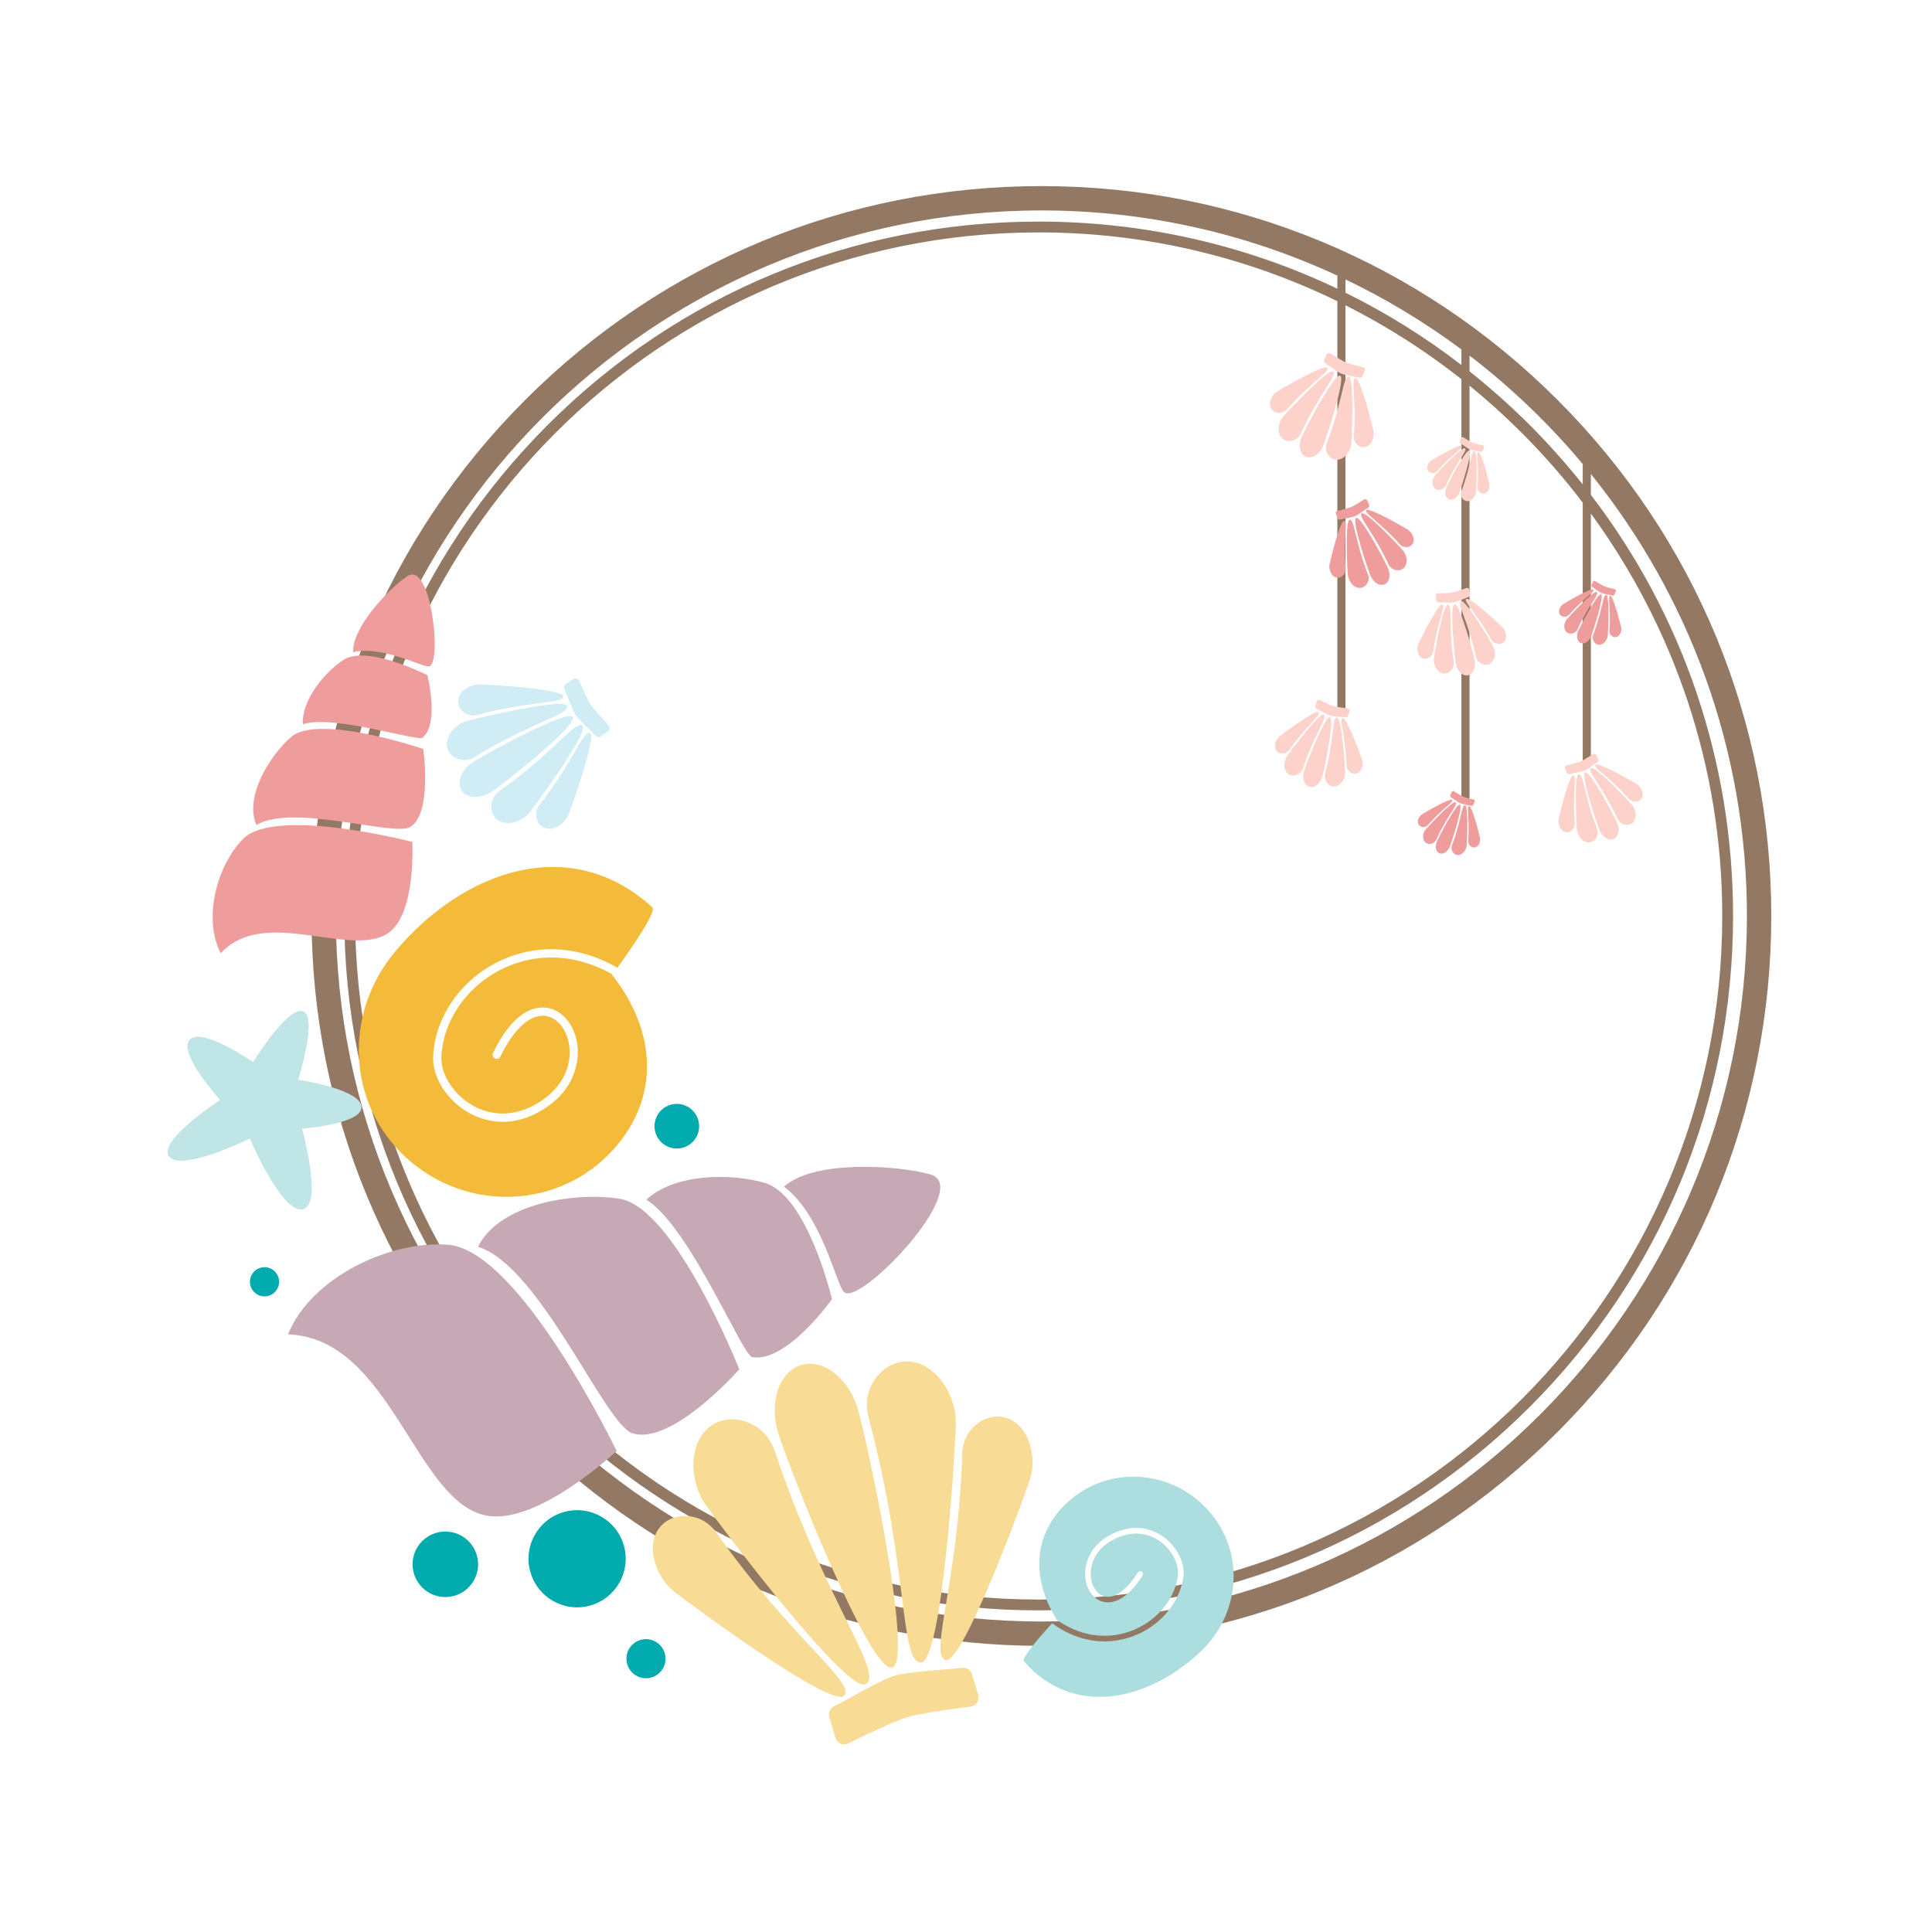 <?xml version="1.0" encoding="utf-8"?>
<!-- Generator: Adobe Illustrator 26.0.1, SVG Export Plug-In . SVG Version: 6.00 Build 0)  -->
<svg version="1.1" id="Layer_1" xmlns="http://www.w3.org/2000/svg" xmlns:xlink="http://www.w3.org/1999/xlink" x="0px" y="0px"
	 viewBox="0 0 714 714" style="enable-background:new 0 0 714 714;" xml:space="preserve">
<style type="text/css">
	.st0{fill:#302719;}
	.st1{fill:#55382F;}
	.st2{fill:#E0A871;}
	.st3{fill:#684A3C;}
	.st4{fill:#F6E5C3;}
	.st5{fill:#9B5B36;}
	.st6{fill:#3A3629;}
	.st7{fill:#F6967D;}
	.st8{fill:#4D4D4F;}
	.st9{fill:#C2C76C;}
	.st10{fill:#D4D8D3;}
	.st11{fill:#F5846F;}
	.st12{fill:#AC1F23;}
	.st13{fill:#2E0B0C;}
	.st14{fill:#DBE0DC;}
	.st15{fill:#CDD3BB;}
	.st16{fill:#B4BCC2;}
	.st17{fill:#467082;}
	.st18{fill:#260A0E;}
	.st19{fill:#EF7C32;}
	.st20{fill:#956143;}
	.st21{fill:#FFCA5F;}
	.st22{fill:#D5D7D8;}
	.st23{fill:#4B4E21;}
	.st24{fill:#475137;}
	.st25{fill:#C1272D;}
	.st26{fill:#596A63;}
	.st27{fill:#5B7954;}
	.st28{fill:#FFCF01;}
	.st29{fill:#937963;}
	.st30{fill:#C6A9B5;}
	.st31{fill:#F8DB94;}
	.st32{fill:#F4BB3A;}
	.st33{fill:#00AAAD;}
	.st34{fill:#EF9D9C;}
	.st35{fill:#C0E5E7;}
	.st36{fill:#D0ECF4;}
	.st37{fill:#ACDEE0;}
	.st38{fill:#FCD2CA;}
	.st39{fill:#642D10;}
	.st40{fill:#F79433;}
	.st41{fill:#F4B331;}
	.st42{fill:#A64D2C;}
	.st43{fill:#B25538;}
	.st44{fill:#737144;}
	.st45{fill:#404A34;}
	.st46{fill:#5A3B00;}
	.st47{fill:#886F4B;}
	.st48{fill:#729897;}
	.st49{fill:#ECC19C;}
	.st50{fill:#297770;}
</style>
<g>
	<path class="st29" d="M575.596,147.775c-50.946-50.947-118.684-79.004-190.733-79.004
		s-139.787,28.058-190.734,79.004c-50.947,50.947-79.005,118.685-79.005,190.734
		c0,72.049,28.058,139.787,79.005,190.734
		c50.947,50.947,118.684,79.005,190.734,79.005s139.787-28.058,190.733-79.005
		c50.947-50.947,79.005-118.685,79.005-190.734
		C654.601,266.46,626.543,198.722,575.596,147.775z M543.085,131.416
		c15.382,11.78,29.42,25.227,41.838,40.078v7.53
		c-6.076-7.629-12.606-14.971-19.604-21.97
		c-7.08-7.08-14.509-13.68-22.233-19.815V131.416z M497.238,103.258
		c15.146,7.264,29.485,15.95,42.847,25.882v5.749
		c-13.456-10.368-27.801-19.3-42.847-26.722V103.258z M495.738,264.41
		c0.828,0,1.5-0.671,1.5-1.5V112.808c15.223,7.678,29.573,16.843,42.847,27.318v154.949
		c0,0.829,0.672,1.5,1.5,1.5s1.5-0.671,1.5-1.5V142.544
		c15.594,12.694,29.647,27.208,41.838,43.216v96.729c0,0.829,0.672,1.5,1.5,1.5
		s1.5-0.671,1.5-1.5v-92.705c30.515,41.754,48.559,93.171,48.559,148.731
		c0,139.297-113.327,252.624-252.624,252.624c-139.297,0-252.624-113.327-252.624-252.624
		c0-139.297,113.327-252.624,252.624-252.624c39.556,0,77.013,9.148,110.381,25.425
		v151.595C494.238,263.738,494.91,264.41,495.738,264.41z M384.863,599.248
		c-143.772,0-260.739-116.967-260.739-260.739S241.091,77.771,384.863,77.771
		c39.04,0,76.094,8.64,109.376,24.084v4.847
		c-34.039-16.238-71.55-24.812-110.381-24.812
		c-68.547,0-132.991,26.693-181.46,75.164
		c-48.47,48.47-75.164,112.914-75.164,181.46s26.693,132.991,75.164,181.461
		c48.47,48.47,112.914,75.163,181.46,75.163s132.991-26.693,181.461-75.163
		s75.163-112.914,75.163-181.461c0-56.998-18.472-111.15-52.559-155.649v-7.71
		c36.056,44.732,57.678,101.561,57.678,163.355
		C645.601,482.282,528.634,599.248,384.863,599.248z"/>
	<path class="st30" d="M165.694,460.032c-21.552-1.769-50.888,12.16-59.23,33.11
		c37.86,1.341,46.931,61.652,73.097,66.926
		c19.063,3.843,48.315-23.85,48.315-23.85S192.208,462.208,165.694,460.032z"/>
	<path class="st30" d="M228.908,443.002c-16.75-2.599-44.518,1.863-52.223,17.77
		c22.943,7.195,46.738,65.478,57,68.885
		c14.466,4.804,39.536-23.583,39.536-23.583S249.514,446.2,228.908,443.002z"/>
	<path class="st30" d="M282.638,437.166c-12.86-3.758-33.542-3.392-43.773,6.208
		c15.95,9.812,35.462,57.557,39.126,58.175
		c12.782,2.157,29.484-21.407,29.484-21.407S298.458,441.789,282.638,437.166z"/>
	<path class="st30" d="M311.95,477.544c6.048,5.206,47.939-39.017,31.892-43.512
		c-13.044-3.655-43.592-5.212-54.089,4.539
		C303.897,449.15,309.096,475.087,311.95,477.544z"/>
	<path class="st31" d="M329.711,616.27c8.124-2.443-9.297-84.254-12.718-95.628
		s-12.78-18.614-20.904-16.171c-8.124,2.443-11.937,13.644-8.517,25.018
		C290.993,540.863,321.586,618.713,329.711,616.27z"/>
	<path class="st31" d="M340.303,614.392c7.838,0.162,12.717-77.401,12.943-88.374
		c0.226-10.973-8.496-24.299-19.916-22.765
		c-7.77,1.043-15.174,9.98-12.345,20.585
		C335.887,579.716,332.465,614.23,340.303,614.392z"/>
	<path class="st31" d="M370.324,523.626c-6.414-1.02-14.416,4.312-14.693,13.4
		c-1.462,47.89-12.387,74.466-6.205,76.458c6.182,1.992,28.501-58.401,31.29-67.055
		C383.504,537.775,379.752,525.126,370.324,523.626z"/>
	<path class="st31" d="M320.102,622.369c6.449-4.458-15.444-31.359-33.834-86.189
		c-3.49-10.406-14.595-13.777-21.652-10.361
		c-10.372,5.02-10.297,20.946-4.056,29.974
		C266.802,564.821,313.654,626.827,320.102,622.369z"/>
	<path class="st31" d="M311.993,626.644c4.057-5.072-19.714-21.213-47.349-60.353
		c-5.245-7.428-14.859-7.462-19.647-3.073c-7.037,6.451-3.19,19.072,3.91,24.752
		C256.007,593.651,307.936,631.716,311.993,626.644z"/>
	<path class="st31" d="M355.535,616.361c-5.93,0.724-19.795,1.366-24.923,2.908
		c-5.128,1.542-17.047,8.654-22.392,11.321c-1.485,0.741-2.22,2.445-1.742,4.034
		l2.283,7.591c0.608,2.022,2.889,3.013,4.781,2.075
		c5.76-2.858,16.865-8.239,21.683-9.687s17.048-3.086,23.429-3.879
		c2.096-0.261,3.451-2.345,2.843-4.367l-2.283-7.591
		C358.736,617.175,357.183,616.16,355.535,616.361z"/>
	<path class="st32" d="M226.206,360.292c0,0,0.057-0.077,0.147-0.197
		c-13.264-7.506-27.81-8.306-40.68-2.046
		c-13.138,6.391-21.99,19.169-22.553,32.553
		c-0.276,6.568,4.728,14.19,11.895,18.12c4.671,2.562,14.212,5.669,25.626-2.302
		c9.407-6.569,10.971-15.711,9.297-22.076c-1.328-5.047-4.72-8.552-8.641-8.927
		c-5.544-0.53-11.504,4.953-16.35,15.043c-0.364,0.758-1.275,1.078-2.034,0.714
		c-0.756-0.368-1.079-1.275-0.714-2.034c7.436-15.482,15.338-17.144,19.387-16.757
		c5.207,0.499,9.643,4.889,11.298,11.186c1.847,7.022,0.205,17.875-10.5,25.35
		c-12.764,8.913-23.546,5.376-28.836,2.475c-1.965-1.078-3.775-2.386-5.39-3.858
		c-5.174-4.718-8.333-11.127-8.084-17.062c0.609-14.488,10.133-28.291,24.264-35.165
		c13.909-6.766,29.597-5.867,43.826,2.312c4.425-6.103,14.685-20.687,12.896-22.318
		c-30.528-27.84-70.174-13.367-95.076,16.426
		c-18.932,22.649-18.007,55.916,4.208,76.175
		c22.215,20.259,56.348,19,76.239-2.812
		C244.291,405.507,242.409,380.776,226.206,360.292z"/>
	
		<ellipse transform="matrix(0.964 -0.267 0.267 0.964 -145.995 77.801)" class="st33" cx="213.178" cy="575.911" rx="17.948" ry="17.948"/>
	<circle class="st33" cx="164.581" cy="578.11" r="12.105"/>
	
		<ellipse transform="matrix(0.987 -0.16 0.16 0.987 -95.109 46.178)" class="st33" cx="238.865" cy="613.008" rx="7.226" ry="7.226"/>
	
		<ellipse transform="matrix(0.383 -0.924 0.924 0.383 -230.099 487.839)" class="st33" cx="250.002" cy="416.104" rx="8.244" ry="8.244"/>
	<circle class="st33" cx="97.758" cy="473.706" r="5.387"/>
	<path class="st34" d="M89.903,309.963c-9.717,9.717-15.027,29.659-8.304,42.313
		c16.214-17.795,49.169,2.602,62.481-7.909c9.699-7.658,8.305-33.218,8.305-33.218
		S101.857,298.009,89.903,309.963z"/>
	<path class="st34" d="M107.637,272.33c-8.145,7.048-17.398,22.339-12.857,32.612
		c12.918-8.16,50.944,4.269,56.813,0.697c8.275-5.036,4.825-28.853,4.825-28.853
		S117.658,263.659,107.637,272.33z"/>
	<path class="st34" d="M126.896,243.894c-7.108,4.687-15.433,14.859-14.986,23.764
		c11.312-3.695,42.47,6.477,44.275,4.956c6.3-5.307,1.747-23.088,1.747-23.088
		S135.64,238.128,126.896,243.894z"/>
	<path class="st34" d="M158.513,246.288c5.009-0.791,0.8-39.27-7.975-33.342
		c-7.133,4.818-20.446,18.982-20.036,28.077
		C141.443,238.518,156.149,246.661,158.513,246.288z"/>
	<path class="st35" d="M110.185,399.037c0,0,7.251-22.734,1.977-25.217
		c-5.541-2.61-18.625,18.7-18.625,18.7s-19.395-13.461-23.588-8.144
		c-4.032,5.112,11.395,22.141,11.395,22.141s-21.946,14.211-19.156,20.353
		c3.234,7.119,30.155-6.088,30.155-6.088s12.505,29.401,20.153,25.93
		c6.542-2.97-0.866-29.618-0.866-29.618s21.395-1.575,21.93-7.628
		C134.172,402.545,110.185,399.037,110.185,399.037z"/>
	<path class="st36" d="M211.677,264.987c-1.976-2.981-32.873,14.018-37.047,16.784
		c-4.174,2.766-5.956,7.426-3.98,10.407s6.961,3.156,11.135,0.389
		C185.959,289.801,213.652,267.969,211.677,264.987z"/>
	<path class="st36" d="M175.434,279.771c20.737-12.823,35.084-15.647,34.194-18.83
		c-0.89-3.183-32.789,4.298-37.245,5.543c-4.456,1.246-8.772,6.389-6.762,10.812
		C166.989,280.305,171.498,282.205,175.434,279.771z"/>
	<path class="st36" d="M176.536,264.181c19.507-5.245,31.564-4.073,31.615-6.811
		c0.051-2.738-27.043-4.388-30.876-4.459c-3.833-0.071-8.481,2.984-7.937,6.972
		C169.707,262.596,172.834,265.176,176.536,264.181z"/>
	<path class="st36" d="M215.309,268.122c-2.585-2.06-10.775,10.054-30.664,24.157
		c-3.775,2.676-3.782,7.569-1.544,10.001c3.29,3.575,9.709,1.604,12.592-2.015
		C198.576,296.646,217.894,270.182,215.309,268.122z"/>
	<path class="st36" d="M218.022,270.874c-2.541-1.02-6.16,10.541-18.59,26.464
		c-2.359,3.022-1.201,6.906,1.153,8.304c3.461,2.054,8.086-1.036,9.514-4.594
		C211.527,297.49,220.564,271.894,218.022,270.874z"/>
	<path class="st36" d="M224.956,268.099c-1.855-1.977-5.38-5.803-6.552-7.571
		s-3.323-6.505-4.42-8.984c-0.36-0.814-1.367-1.107-2.109-0.615l-2.786,1.846
		c-0.583,0.387-0.804,1.137-0.522,1.778c1.015,2.305,2.963,7.823,4.21,9.705
		c1.247,1.882,5.57,5.826,7.298,7.658c0.48,0.509,1.257,0.598,1.841,0.212
		l2.786-1.846C225.443,269.79,225.565,268.748,224.956,268.099z"/>
	<path class="st37" d="M390.361,598.261l-0.114,0.122
		c8.363,6.093,18.111,7.763,27.278,4.54c9.357-3.29,16.321-11.22,17.74-20.203
		c0.696-4.409-2.086-9.938-6.615-13.145c-2.951-2.091-9.145-4.927-17.462-0.438
		c-6.855,3.699-8.62,9.744-7.986,14.167c0.503,3.507,2.519,6.134,5.134,6.692
		c3.698,0.788,8.143-2.447,12.196-8.876c0.305-0.483,0.943-0.628,1.427-0.324
		c0.481,0.307,0.628,0.943,0.323,1.427c-6.218,9.864-11.677,10.372-14.377,9.796
		c-3.473-0.741-6.124-4.047-6.751-8.422c-0.7-4.88,1.25-12.072,9.051-16.282
		c9.301-5.019,16.298-1.797,19.641,0.571c1.241,0.879,2.361,1.902,3.336,3.021
		c3.123,3.584,4.756,8.152,4.127,12.135c-1.536,9.724-9.032,18.294-19.097,21.832
		c-9.906,3.483-20.418,1.657-29.379-4.964c-3.458,3.772-11.511,12.812-10.432,14.051
		c18.427,21.148,46.29,14.467,65.4-3.692
		c14.528-13.805,16.489-36.314,3.08-51.703
		c-13.409-15.389-36.528-17.192-51.638-4.026
		C381.677,566.361,381.025,583.187,390.361,598.261z"/>
	<path class="st38" d="M482.623,168.782c2.176,0.919,4.983-0.805,6.27-3.851
		c1.287-3.046,8.557-25.171,6.381-26.091c-2.176-0.919-12.973,19.715-14.26,22.761
		C479.727,164.648,480.447,167.863,482.623,168.782z"/>
	<path class="st38" d="M492.67,137.362c-1.652-1.427-16.476,14.336-18.473,16.648
		c-1.998,2.312-2.495,6.719,0.226,8.419c1.851,1.157,5.026,0.556,6.303-2.22
		C487.457,145.58,494.322,138.789,492.67,137.362z"/>
	<path class="st38" d="M475.641,151.226c8.821-10.008,15.884-13.765,14.912-15.29
		c-0.971-1.525-16.485,7.458-18.62,8.818c-2.135,1.36-3.578,4.739-1.823,6.735
		C471.304,152.847,473.967,153.125,475.641,151.226z"/>
	<path class="st38" d="M498.418,139.24c-2.174-0.19-2.259,9.467-8.056,24.489
		c-1.1,2.851,0.682,5.546,2.802,6.068c3.116,0.766,5.929-2.662,6.194-5.706
		C499.623,161.046,500.592,139.429,498.418,139.24z"/>
	<path class="st38" d="M500.916,139.764c-1.771,0.367,0.458,8.05-0.569,21.35
		c-0.195,2.524,1.86,4.239,3.666,4.149c2.655-0.133,4.072-3.522,3.559-6.001
		C507.058,156.782,502.687,139.397,500.916,139.764z"/>
	<path class="st38" d="M489.754,134.234c1.4,0.898,4.486,3.223,5.86,3.804
		c1.373,0.58,5.192,1.173,6.812,1.55c0.45,0.105,0.91-0.13,1.09-0.555
		l0.859-2.033c0.229-0.542-0.084-1.159-0.656-1.294
		c-1.743-0.41-5.079-1.23-6.37-1.775s-4.203-2.367-5.712-3.33
		c-0.496-0.316-1.157-0.11-1.385,0.431l-0.859,2.033
		C489.212,133.49,489.365,133.984,489.754,134.234z"/>
	<path class="st38" d="M491.468,265.135c-1.863-0.552-8.795,17.305-9.567,19.913
		c-0.772,2.608,0.111,5.169,1.974,5.721s3.999-1.115,4.772-3.723
		S493.331,265.686,491.468,265.135z"/>
	<path class="st38" d="M489.204,264.165c-1.481-1.015-12.151,13.229-13.572,15.303
		c-1.421,2.073-1.423,5.721,0.957,6.86c1.619,0.775,4.159-0.007,4.948-2.393
		C485.697,271.361,490.685,265.18,489.204,264.165z"/>
	<path class="st38" d="M476.557,277.059c6.291-8.989,11.719-12.708,10.786-13.866
		c-0.934-1.158-12.789,7.609-14.41,8.916c-1.621,1.308-2.49,4.201-0.872,5.672
		C473.161,278.782,475.363,278.765,476.557,277.059z"/>
	<path class="st38" d="M494.074,265.172c-1.795,0.044-0.978,7.945-4.338,20.755
		c-0.638,2.431,1.066,4.471,2.847,4.702c2.617,0.34,4.602-2.72,4.539-5.232
		C497.06,282.885,495.869,265.128,494.074,265.172z"/>
	<path class="st38" d="M496.164,265.371c-1.414,0.462,1.113,6.538,1.494,17.503
		c0.072,2.081,1.91,3.294,3.378,3.055c2.158-0.352,3.005-3.253,2.358-5.232
		C502.747,278.718,497.578,264.909,496.164,265.371z"/>
	<path class="st38" d="M486.533,261.876c1.227,0.606,3.963,2.223,5.139,2.571
		c1.176,0.348,4.351,0.482,5.71,0.642c0.378,0.044,0.732-0.19,0.84-0.554
		l0.516-1.741c0.137-0.464-0.175-0.94-0.655-0.997
		c-1.462-0.176-4.264-0.539-5.369-0.866c-1.105-0.327-3.653-1.549-4.975-2.198
		c-0.434-0.213-0.955,0.016-1.093,0.48l-0.516,1.741
		C486.023,261.318,486.193,261.707,486.533,261.876z"/>
	<path class="st38" d="M537.555,223.293c-1.91,0.354,0.017,19.412,0.512,22.086
		c0.495,2.674,2.445,4.556,4.356,4.202c1.91-0.354,3.057-2.809,2.562-5.483
		C544.49,241.423,539.465,222.939,537.555,223.293z"/>
	<path class="st38" d="M535.097,223.456c-1.78-0.232-4.823,17.303-5.148,19.795
		s1.328,5.743,3.967,5.679c1.795-0.044,3.703-1.894,3.323-4.378
		C535.238,231.46,536.877,223.688,535.097,223.456z"/>
	<path class="st38" d="M532.998,223.435c-1.358-0.608-7.943,12.584-8.794,14.485
		c-0.851,1.901-0.312,4.874,1.797,5.45c1.435,0.392,3.389-0.622,3.679-2.684
		C531.206,229.821,534.355,224.043,532.998,223.435z"/>
	<path class="st38" d="M539.894,222.144c-1.579,0.854,2.734,7.523,5.555,20.464
		c0.535,2.456,2.979,3.5,4.671,2.898c2.486-0.884,2.866-4.512,1.67-6.722
		C550.594,236.572,541.473,221.29,539.894,222.144z"/>
	<path class="st38" d="M541.847,221.373c-1.05,1.053,3.959,5.32,9.275,14.919
		c1.009,1.822,3.197,2.069,4.396,1.189c1.763-1.293,1.201-4.262-0.273-5.732
		C553.769,230.278,542.897,220.319,541.847,221.373z"/>
	<path class="st38" d="M531.678,222.628c1.368-0.017,4.54,0.182,5.746-0.041
		c1.206-0.223,4.096-1.545,5.38-2.019c0.357-0.132,0.566-0.501,0.497-0.875
		l-0.331-1.785c-0.088-0.476-0.583-0.758-1.037-0.591
		c-1.382,0.507-4.045,1.455-5.177,1.665c-1.133,0.21-3.958,0.278-5.43,0.299
		c-0.484,0.007-0.844,0.448-0.756,0.923l0.33,1.785
		C530.97,222.363,531.298,222.633,531.678,222.628z"/>
	<path class="st38" d="M535.467,184.538c1.307,0.547,2.987-0.492,3.754-2.321
		s5.086-15.113,3.779-15.661c-1.307-0.547-7.745,11.849-8.511,13.678
		C533.722,182.064,534.16,183.991,535.467,184.538z"/>
	<path class="st38" d="M530.385,175.693c-1.194,1.391-1.484,4.034,0.151,5.049
		c1.112,0.69,3.016,0.324,3.777-1.343c4.01-8.786,8.115-12.872,7.122-13.725
		C540.441,164.821,531.579,174.303,530.385,175.693z"/>
	<path class="st38" d="M531.246,174.021c5.272-6.019,9.501-8.285,8.916-9.198
		s-9.873,4.504-11.152,5.323s-2.137,2.849-1.081,4.043
		C528.648,175.001,530.246,175.163,531.246,174.021z"/>
	<path class="st38" d="M545.495,181.693c0.154-1.826,0.695-14.793-0.609-14.903
		c-1.305-0.11-1.338,5.682-4.787,14.703c-0.655,1.712,0.419,3.325,1.692,3.634
		C543.66,185.581,545.341,183.52,545.495,181.693z"/>
	<path class="st38" d="M546.385,167.1c-1.061,0.223,0.29,4.827-0.302,12.807
		c-0.112,1.514,1.124,2.539,2.207,2.482c1.592-0.085,2.436-2.12,2.123-3.606
		S547.446,166.877,546.385,167.1z"/>
	<path class="st38" d="M539.68,163.803c0.841,0.536,2.697,1.925,3.522,2.271
		c0.825,0.346,3.116,0.694,4.089,0.917c0.27,0.062,0.546-0.079,0.653-0.335
		l0.511-1.221c0.136-0.325-0.053-0.695-0.396-0.775
		c-1.046-0.243-3.049-0.728-3.824-1.053c-0.775-0.325-2.525-1.412-3.432-1.987
		c-0.298-0.189-0.694-0.064-0.83,0.261l-0.511,1.221
		C539.354,163.359,539.446,163.654,539.68,163.803z"/>
	<path class="st38" d="M585.842,285.446c-1.786,0.763,4.266,18.937,5.335,21.438
		c1.069,2.501,3.384,3.91,5.17,3.147c1.786-0.763,2.368-3.41,1.3-5.911
		S587.629,284.683,585.842,285.446z"/>
	<path class="st38" d="M583.48,286.144c-1.788,0.163-0.918,17.939-0.69,20.442
		c0.229,2.503,2.554,5.313,5.114,4.672c1.742-0.436,3.198-2.659,2.284-5
		C585.37,293.922,585.267,285.981,583.48,286.144z"/>
	<path class="st38" d="M581.427,286.583c-1.458-0.296-4.995,14.018-5.409,16.059
		c-0.414,2.041,0.763,4.824,2.947,4.924c1.486,0.068,3.171-1.349,3.002-3.425
		C581.076,293.206,582.884,286.879,581.427,286.583z"/>
	<path class="st38" d="M587.873,283.813c-1.354,1.179,4.315,6.742,9.9,18.751
		c1.06,2.279,3.673,2.763,5.192,1.805c2.232-1.407,1.809-5.03,0.158-6.925
		C601.472,295.549,589.227,282.634,587.873,283.813z"/>
	<path class="st38" d="M604.954,289.824c-1.761-1.112-14.55-8.449-15.344-7.191
		c-0.794,1.258,5.028,4.324,12.316,12.526c1.383,1.557,3.572,1.319,4.55,0.198
		C607.912,293.709,606.714,290.935,604.954,289.824z"/>
	<path class="st38" d="M579.064,285.631c0.149,0.35,0.529,0.541,0.899,0.453
		c1.331-0.316,4.47-0.816,5.598-1.298c1.128-0.482,3.659-2.405,4.807-3.148
		c0.319-0.207,0.443-0.613,0.293-0.963l-0.713-1.669
		c-0.19-0.445-0.734-0.612-1.141-0.35c-1.238,0.797-3.628,2.305-4.687,2.758
		c-1.059,0.453-3.801,1.138-5.233,1.481c-0.47,0.113-0.726,0.622-0.536,1.066
		L579.064,285.631z"/>
	<path class="st34" d="M501.176,191.376c-1.787,0.763,4.266,18.937,5.335,21.438
		c1.069,2.501,3.383,3.91,5.17,3.146c1.787-0.763,2.368-3.41,1.3-5.911
		C511.912,207.549,502.963,190.613,501.176,191.376z"/>
	<path class="st34" d="M498.814,192.074c-1.788,0.163-0.918,17.939-0.69,20.442
		c0.229,2.503,2.554,5.313,5.114,4.672c1.742-0.436,3.198-2.659,2.284-5
		C500.704,199.852,500.602,191.911,498.814,192.074z"/>
	<path class="st34" d="M496.761,192.513c-1.458-0.296-4.995,14.018-5.409,16.059
		c-0.414,2.041,0.763,4.824,2.947,4.924c1.486,0.068,3.171-1.349,3.002-3.425
		C496.411,199.136,498.219,192.809,496.761,192.513z"/>
	<path class="st34" d="M503.207,189.743c-1.354,1.179,4.315,6.742,9.9,18.751
		c1.06,2.279,3.673,2.763,5.192,1.805c2.232-1.407,1.809-5.03,0.158-6.925
		C516.806,201.479,504.561,188.564,503.207,189.743z"/>
	<path class="st34" d="M520.288,195.754c-1.761-1.111-14.55-8.449-15.344-7.191
		c-0.794,1.258,5.028,4.324,12.316,12.526c1.383,1.557,3.572,1.319,4.55,0.198
		C523.246,199.639,522.049,196.865,520.288,195.754z"/>
	<path class="st34" d="M494.398,191.561c0.149,0.35,0.529,0.541,0.898,0.453
		c1.331-0.316,4.47-0.816,5.598-1.298c1.128-0.482,3.659-2.405,4.807-3.148
		c0.319-0.207,0.443-0.613,0.294-0.963l-0.713-1.669
		c-0.19-0.445-0.734-0.612-1.141-0.35c-1.238,0.797-3.628,2.305-4.687,2.758
		s-3.801,1.138-5.233,1.481c-0.47,0.113-0.726,0.622-0.536,1.066L494.398,191.561z"
		/>
	<path class="st34" d="M539.526,297.363c-1.307-0.547-7.745,11.849-8.511,13.678
		s-0.328,3.756,0.978,4.304c1.307,0.547,2.987-0.492,3.754-2.321
		S540.832,297.91,539.526,297.363z"/>
	<path class="st34" d="M537.961,296.481c-0.993-0.853-9.855,8.629-11.049,10.019
		s-1.484,4.034,0.151,5.049c1.112,0.69,3.016,0.324,3.777-1.343
		C534.849,301.42,538.954,297.333,537.961,296.481z"/>
	<path class="st34" d="M527.772,304.827c5.272-6.019,9.501-8.285,8.916-9.198
		s-9.873,4.504-11.152,5.323c-1.278,0.82-2.137,2.849-1.081,4.043
		C525.175,305.808,526.772,305.97,527.772,304.827z"/>
	<path class="st34" d="M541.412,297.596c-1.305-0.11-1.338,5.682-4.787,14.703
		c-0.655,1.712,0.419,3.325,1.692,3.634c1.87,0.454,3.551-1.607,3.705-3.434
		C542.175,310.673,542.716,297.706,541.412,297.596z"/>
	<path class="st34" d="M542.911,297.906c-1.061,0.223,0.29,4.827-0.302,12.807
		c-0.112,1.514,1.124,2.539,2.207,2.482c1.592-0.085,2.436-2.12,2.123-3.606
		C546.626,308.102,543.972,297.683,542.911,297.906z"/>
	<path class="st34" d="M536.206,294.61c0.841,0.536,2.697,1.925,3.522,2.271
		c0.825,0.346,3.116,0.694,4.089,0.917c0.27,0.062,0.546-0.08,0.653-0.335
		l0.511-1.221c0.136-0.325-0.053-0.695-0.396-0.775
		c-1.046-0.243-3.049-0.728-3.824-1.053c-0.775-0.325-2.525-1.412-3.432-1.987
		c-0.298-0.189-0.694-0.064-0.83,0.261l-0.512,1.221
		C535.88,294.165,535.972,294.461,536.206,294.61z"/>
	<path class="st34" d="M591.704,219.651c-1.307-0.547-7.745,11.849-8.511,13.678
		s-0.328,3.756,0.978,4.304c1.307,0.547,2.987-0.492,3.754-2.321
		S593.011,220.198,591.704,219.651z"/>
	<path class="st34" d="M590.139,218.768c-0.993-0.853-9.855,8.629-11.049,10.019
		c-1.194,1.391-1.484,4.034,0.151,5.049c1.112,0.69,3.016,0.324,3.777-1.343
		C587.028,223.707,591.132,219.621,590.139,218.768z"/>
	<path class="st34" d="M579.951,227.115c5.272-6.019,9.501-8.285,8.916-9.198
		s-9.873,4.504-11.152,5.323c-1.278,0.82-2.137,2.849-1.081,4.043
		C577.353,228.096,578.95,228.258,579.951,227.115z"/>
	<path class="st34" d="M593.59,219.884c-1.305-0.11-1.338,5.682-4.787,14.703
		c-0.655,1.712,0.419,3.325,1.692,3.634c1.87,0.454,3.551-1.607,3.705-3.434
		C594.353,232.961,594.895,219.994,593.59,219.884z"/>
	<path class="st34" d="M599.117,231.876c-0.312-1.486-2.966-11.905-4.028-11.682
		s0.29,4.827-0.302,12.807c-0.112,1.514,1.124,2.539,2.207,2.482
		C598.586,235.398,599.43,233.362,599.117,231.876z"/>
	<path class="st34" d="M588.384,216.898c0.841,0.536,2.697,1.925,3.522,2.271
		s3.116,0.694,4.089,0.917c0.27,0.062,0.546-0.08,0.653-0.335l0.512-1.221
		c0.136-0.325-0.053-0.695-0.396-0.775c-1.046-0.243-3.049-0.728-3.824-1.053
		c-0.775-0.325-2.526-1.412-3.432-1.987c-0.298-0.189-0.694-0.064-0.83,0.261
		l-0.511,1.221C588.058,216.453,588.151,216.749,588.384,216.898z"/>
</g>
</svg>
